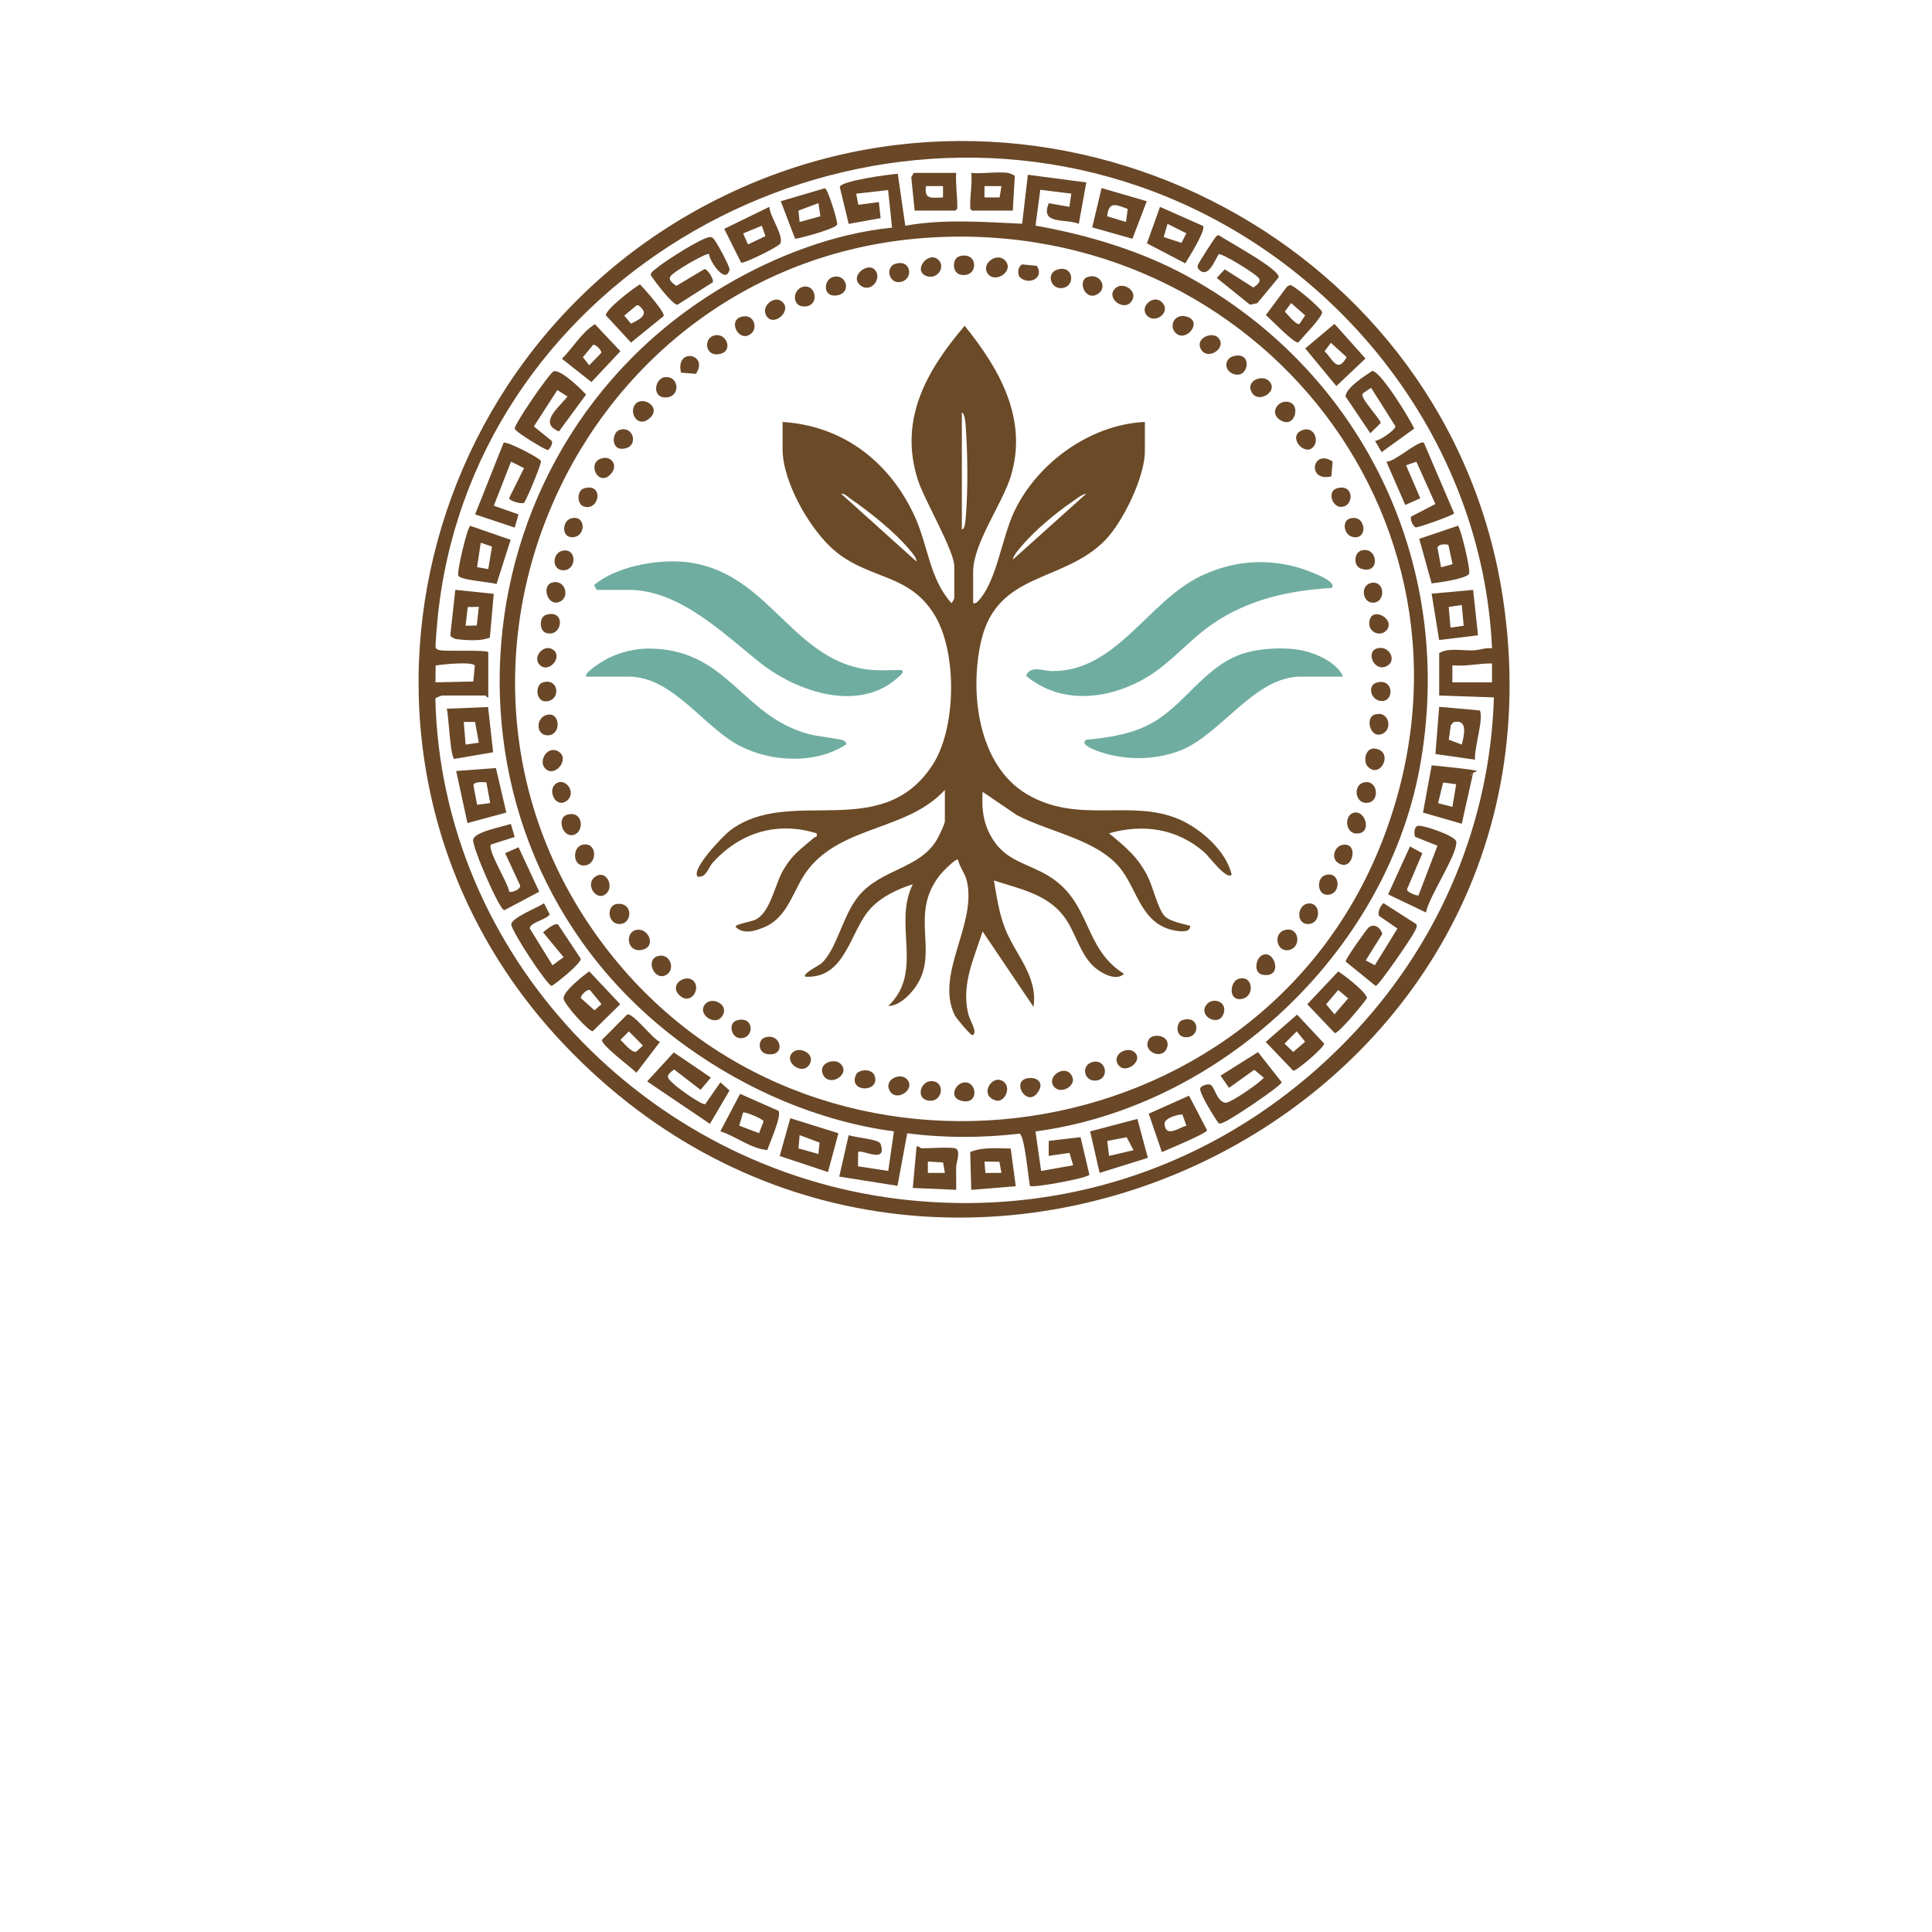 <?xml version="1.0" encoding="UTF-8"?>
<svg id="Camada_1" data-name="Camada 1" xmlns="http://www.w3.org/2000/svg" viewBox="0 0 1024 1024">
  <defs>
    <style>
      .cls-1 {
        fill: #6b4a27;
      }

      .cls-2 {
        fill: #6fada0;
      }

      .cls-3 {
        fill: #694727;
      }
    </style>
  </defs>
  <path class="cls-3" d="M299.38,554.06c-136.48-143.24-85.03-375.4,93.74-454.59,172-76.2,375.5,31.29,403.51,217.84,41.87,278.8-303.61,439.99-497.25,236.75h0ZM258.8,345.64v24c-.73.27-1.2-1-1.5-1h-23c-.27,0-3.44,1.19-3.56,1.62,3.2,136.38,111.67,249.04,245.68,265.25,92.5,11.19,180.27-22.01,242.89-89.86,44.38-48.09,70.48-110.12,72.49-176.02l-29-1v-22.5c4.86-2.98,12.62-1.11,18.54-1.46,3.17-.19,6.2-1.51,9.46-1.04-4.97-111.64-83.05-209.18-187.49-245.02-165.92-56.92-354.81,53.32-371.5,230.55-.18,1.92-1.14,13.18-.94,13.85.39,1.26,1.29,1.43,2.43,1.64,3.51.65,24.13-.31,25.5,1h0ZM251.66,352.79c-1.42-2.29-17.2-.69-20.76-.05l-.1,8.91,20.07-.44.79-8.42ZM769.8,361.64h21v-10c-7.01-.09-13.92,1.7-21.01,1v9.01h.01Z"/>
  <path class="cls-3" d="M479.81,119.64c20.27-3.66,41.45-2,61.94-1.06l3.05-25.95,30.96,4.05-3.97,21.96c-7.11-2.96-20.76.68-15.9-10.92l10.91,1.91,1.02-6.99-16.45-2.05-2.52,19c28,4.96,56.31,13.47,81.25,27.24,93.66,51.7,142.13,154.88,122.23,260.82-18.3,97.4-105.38,178.98-203.51,192.04l3,20.94,16.99-3.01-1.96-6.56-11.03,1.57.05-7.95,16.85-1.95,4.69,19.94c-1.49,1.89-30.26,7.13-31.54,5.9-.75-3.88-2.87-27.19-5.5-27.69-19.8,2.26-39.75,2.36-59.52-.22l-5.15,27.85-30.88-4.89,5.01-21.99c3.1,1.34,15.97,2.05,16.87,4.63,3.86,11.12-10.15,2.55-11.87,4.37l-.05,7.54,16.01,2.44,3.02-20.96c-39.75-5.32-77.99-21.89-110.3-45.21-141.03-101.77-128.02-315.39,20.62-402.97,26.65-15.7,57.7-27.68,88.68-30.82l-2.09-19.92-16.92,1.93,1.13,5.88,10.9-1.44.92,8.51-16.93,3.06-4.72-19.55c.49-3.29,26.41-6.72,30.74-7.02l3.98,27.56v-.02ZM492.59,125.94c-188.39,11.94-286.72,233.56-167.76,381.18,112.05,139.05,341.81,106.36,407.46-60.49,65.29-165.93-64.78-331.78-239.69-320.69h0Z"/>
  <path class="cls-3" d="M755.79,483.64l-20.06-9.6,11.6-25.42,6.56,3.61-8.09,18.97c-.57,1.87,5.74,3.68,6,3.44l10.09-26.37-11.91-4.78c-.52-1.66-.54-5.19,1.46-5.77,2.3-.67,20.12,5.21,20.42,8.43.63,6.87-14.62,29.17-16.05,37.5h-.02Z"/>
  <path class="cls-3" d="M277.67,266.52c-1.22.77-7.5-.92-7.84-2.45l7.91-15.95-6.89-3.44-9.11,23.37,13.07,4.6-2.02,6.99-20.99-7.01,15.1-37.91c1.62-1.16,19.34,8.15,19.8,9.59s-8,21.56-9.02,22.21h0Z"/>
  <path class="cls-3" d="M270.75,436.66l2.05,6.97-12.58,3.97c-2.03,2.9,9.11,20.57,9.67,24.97,1.08.77,6.11-1.07,5.79-3.25l-7.94-17.11,7.1-3.14,10.96,23.55-18.51,9.83c-2.63-.2-16.9-33.2-16.53-37.3.39-4.31,16.06-6.98,19.99-8.48h0Z"/>
  <path class="cls-3" d="M754.72,234.71l15.99,37.35c-.26,1.05-19.24,7.69-20.3,7.45-1.48-.34-3.22-4.44-2.47-5.72l12.84-6.64-10.06-22.44-5.48,1.89,7.54,17.48-7.96,3.56-10.01-22.98c4.31.35,17.38-11.75,19.92-9.95h-.01Z"/>
  <path class="cls-3" d="M292.84,511.62l5.87-4.31-10.89-13.17c1.72-1.25,6.1-5.26,7.99-4.07l12.03,18.07c.01,2.65-12.52,12.61-15.4,14.43-2.62-.44-21.4-29.17-21.45-32.62s14.32-9.05,17.33-11.2l3.04,5.92c-1.82,2.87-10.5,4.21-10.57,7.43l12.05,19.52h0Z"/>
  <path class="cls-3" d="M750.67,489.79c.75,1.27-.46,3.02-1.03,4.2-1.57,3.25-18.74,28.3-20.48,28.59l-15.93-12.93c-.44-.99,11.11-17.15,12.08-17.98,3.03-2.56,6.44.03,7.34,3.31l-8.79,14.07,4.84,2.54,11.96-19.46-9.68-6.66c-1.04-1.78.69-5.55,2.31-6.79l17.37,11.13v-.02Z"/>
  <path class="cls-3" d="M666.78,557.65l12.58,15.99c-1.08,2.49-27.31,20.08-30.89,21.25-.91.3-1.64,1.05-2.67.32-1.83-2.46-10.81-16.62-9.58-18.59.79-1.27,4.13-2.49,5.59-1.55,2.04,1.32,3.19,8.8,7.72,9.43,2.61.36,20.25-12.05,20.25-13.37l-5.03-4.11-13.33,9.56-4.51-6.47,19.87-12.47h0Z"/>
  <path class="cls-3" d="M381.82,573.65l4.84,4.33-10.38,17.69-33.29-22.5,14.13-15.38,19.66,13.36-5.48,6.48-14.01-10.79c-5.35,3.75-3.32,4.78.5,8.32,1.9,1.76,14.28,10.8,16.03,10.02l8-11.53h0Z"/>
  <path class="cls-3" d="M293.52,196.79c3.69-1.01,14.32,9.19,17.1,12.35l-14.36,19.51c-11.17-4.47.15-12.81,4.52-18.5l-5.38-3.42-12.44,19.28,9.4,7.64c1.04,1.13-1.17,4.8-2.04,4.87-1.05.08-16.5-9.06-17.53-11.32-.05-2.69,18.61-29.83,20.72-30.41h.01Z"/>
  <path class="cls-3" d="M375.79,134.64c-1.18-.89-19.25,9.45-20.55,12.01-1.06,2.09,1.8,3.81,3.21,4.88l14.93-8.92c1.59-.17,5.25,5.74,4.38,6.99l-18.65,11.91c-2.5.38-12.41-12.91-14.18-15.55-.24-1.59,1.94-2.84,2.95-3.73,3.73-3.26,24.45-16.69,28.48-16.56,1.04.03,1.26.33,1.93.96,1.27,1.2,8.73,14.84,8.37,16.31-2.06,8.28-10.58-4.57-10.88-8.29h0Z"/>
  <path class="cls-3" d="M728.8,233.66c2.66-.16,10.44-5.57,10.85-7.66l-12.87-20.35c-.22-.15-4.37,2.73-4.54,2.98-1.5,2.3,8.74,12.58,9.61,15.54l-5.55,5.46-13.12-19.48c0-4.45,10.42-11.13,14.12-13.54,4.43-.03,20.01,25.5,22.26,30.55l-17.27,12.47-3.5-5.97h.01Z"/>
  <path class="cls-3" d="M645.91,134.76c-2.36,3.84-5.73,13.18-10.67,7.91-.62-.73-.51-1.43-.29-2.29s8.65-14.09,9.38-14.73c.55-.49.83-1.2,1.8-.9,4.32,3.05,32.35,18,31.59,22.25l-11.35,13.71-3.86.79-17.61-14.19,4.23-4.57,15.18,9.66c1.4-1.04,4.1-2.69,3.05-4.75-1.13-2.23-19.97-13.76-21.45-12.89h0Z"/>
  <path class="cls-3" d="M418.86,592.68l25.51,7.96-5.53,20.58-25.59-8.52,5.61-20.01h0ZM433.78,611.64l.61-6.03-10.58-3.96-.58,7.04,10.55,2.95h0Z"/>
  <path class="cls-3" d="M249.28,278.71l21.37,7.4-7.48,23.46c-3.34-1.17-19.42-1.99-20.29-4.57-.76-2.23,4.96-26.18,6.39-26.29h.01ZM260.77,289.7l-5.96-2.05-1.96,12.95,5.94,1.05,1.98-11.95Z"/>
  <path class="cls-3" d="M782.87,408.73c-.01.16-.91.18-2.08.92-1,.63-1.62,1.44-1.98,1.99l1.98-1.99-6.03,26.97-20.53-5.93,4.58-25.05c19.64,1.93,24.09,2.73,24.06,3.09h0ZM771.81,415.66l-6.91-.92-2.69,10.96,7.59,1.96,2.01-11.99h0Z"/>
  <path class="cls-3" d="M772.75,278.66c1.4,1.03,6.72,23.05,5.93,25.34-.92,2.68-16.49,4.86-19.89,5.22l-6.57-23.63,20.52-6.93h.01ZM767.68,288.77c-1.69-.42-5.22-.52-5.8,1.5l1.93,10.38,6.07-1.61-2.2-10.27Z"/>
  <path class="cls-3" d="M241.79,408.64l21.07-1.56,5.49,23.59-20.59,5.57s-5.97-27.6-5.97-27.6ZM257.79,414.65c-1.81,0-6.33-.68-6.86,1.57l1.95,10.34,6.93-.93-2.01-10.97h-.01Z"/>
  <path class="cls-3" d="M582.81,621.65l-5.01-22,25.04-6.6,5.55,20.63-25.58,7.97ZM600.8,609.63l-3.64-6.89-10.28,1.97.94,7.93,12.99-3.01h0Z"/>
  <path class="cls-3" d="M258.69,374.75l2.69,23.96-20.64,3.52c-2.18-1.68-2.85-22.5-3.95-26.59l21.9-.9h0ZM251.79,382.65h-6l1.01,11.99,7-1-2.01-10.99Z"/>
  <path class="cls-3" d="M781.8,402.65l-21-3,2-25.01,21.52,1.91c2.22,4.21-3.13,20.42-2.51,26.1h-.01ZM774.78,394.65c1.27-5.06,3.41-13.69-4.35-11.89l-1.45,1.56-1.1,7.71,6.91,2.62h-.01Z"/>
  <path class="cls-3" d="M615.81,610.64l-6.95-20.37,21.35-9.54,9.57,18.35c-.37,1.71-20.76,10.14-23.98,11.56h.01ZM626.7,590.73c-2.67-.17-9.69,2.04-9.47,4.98.56,7.49,7.54,2.02,11.58.93l-2.1-5.91h0Z"/>
  <path class="cls-3" d="M412.64,588.79c1.73,2.78-4.76,17.11-5.94,20.77-9.15-.9-16.37-7.22-24.9-9.94l10.47-19.86,20.37,9.02h0ZM391.8,596.63l10.51,3.97,2.42-6.33c-.36-1.19-9.97-5.25-10.88-4.6l-2.05,6.96h0Z"/>
  <path class="cls-3" d="M407.79,109.64c.21,5.21,7.46,14.59,5.89,19.33-.51,1.55-19.49,10.96-20.87,10.24l-8.95-17.93,23.93-11.65h0ZM393.88,123.73l2.58,5.82,9.22-4.4-1.89-5.52-9.91,4.09h0Z"/>
  <path class="cls-3" d="M709.29,514.89c3,1.79,15.36,11.29,15.18,14.25-1.92,2.79-15.01,18.79-17.03,18.43l-14.56-15.29,16.41-17.39h0ZM709.28,524.7l-6.41,7.58,4.43,5.35,7.25-8.49-5.27-4.44Z"/>
  <path class="cls-3" d="M241.3,338.64c-.54-.09-1.56-.99-2.34-1.17l-.23-1.3,2.59-23.55,20.37,2.13-2.05,23.24h0s-2.18.61-2.34.65c-4.9,1.36-14.12.32-16,0ZM253.8,321.64l-5.9.11-1.11,9.89,5.9-.11,1.11-9.89h0Z"/>
  <path class="cls-3" d="M637.67,119.77c1.46,2.31-7.55,16.82-9.47,19.82l-20.3-10.61,6.92-19.33,22.86,10.12h-.01ZM628.8,123.66l-9.99-5.01-2.02,6.99,9.41,3.09,2.59-5.06h0Z"/>
  <path class="cls-3" d="M780.79,312.66l2.59,24.06-20.61,2.5-3.97-24.57,21.99-1.99h0ZM774.79,320.65l-6.95,1.04.96,10.96,6.99-1-1.01-10.99h.01Z"/>
  <path class="cls-3" d="M691.81,184.66l15.49-13,16.43,18.35-15.43,14.62-16.49-19.96h0ZM705.41,181.69l-3.37,4.47c4.37,4.29,6.86,11.95,11.69,3.12l-8.32-7.58h0Z"/>
  <path class="cls-3" d="M413.8,106.65l23.4-6.88c1.65.37,6.91,17.77,6.51,19.22-.61,2.16-18.77,7.12-22.26,7.58l-7.64-19.91h0ZM433.79,107.65l-10.58,3.96.6,6.04,11-3.02-1.01-6.98h-.01Z"/>
  <path class="cls-3" d="M312.31,514.83l16.42,17.45-14.57,14.29c-1.98.34-15.46-14.52-15.47-17.43,0-3.85,10.25-11.85,13.61-14.32h.01ZM312.71,524.75c-1.54-.62-5.09,2.8-4.84,4.26l7.23,6.49,3.68-3.32-6.07-7.42h0Z"/>
  <path class="cls-3" d="M607.8,106.66l-7.59,19.9-21.31-6.03,4.95-20.85,23.95,6.97h0ZM597.72,110.74c-6.05-2.19-10.03-4.44-10.92,3.89l9.99,3.02.93-6.91h0Z"/>
  <path class="cls-3" d="M315.31,171.82l13.52,14.32-15.36,16.36-15.65-12.36c6.05-5.91,10.22-13.78,17.49-18.32ZM314.44,182.72l-5.5,6.6,3.36,4.29,6.43-6.61c.23-1.32-2.98-4.51-4.29-4.29h0Z"/>
  <path class="cls-3" d="M351.72,167.54l-17.28,14.03-13.31-14.43c-.19-3.15,14.65-14.48,18.03-16.42,2.12,2.01,13.72,15.19,12.56,16.82ZM337.47,161.79l-6.6,5.5,3.57,4.25c3.6-1.77,9.56-4.48,5.38-8.43-.76-.72-1.07-1.44-2.35-1.32Z"/>
  <path class="cls-3" d="M682.1,151.95l1.62-.87c1.82-.19,16.45,12.26,16.98,14.26.62,2.37-10.4,13.36-12.52,16.17-2.54.5-14.45-12.22-17.26-14.51l11.19-15.05h-.01ZM688.78,171.64l2.98-4.49-7.44-6.5-3.34,4.51c1.23,1.24,6.28,7.53,7.79,6.48h0Z"/>
  <path class="cls-3" d="M687.49,537.77l14.35,15.37c0,2.08-14.82,14.67-16.39,14.39l-14.6-15.29,16.64-14.48h0ZM687.3,546.66l-6.48,6.48,4.62,4.43,6.32-5.43-4.46-5.48Z"/>
  <path class="cls-3" d="M332.42,537.7c3.18-.99,13.31,12.9,17.36,14.52l-12.48,16.38c-2.7-2.95-18.51-14.38-18.26-17.46l13.38-13.43h0ZM333.3,546.66l-4.48,4.48c1.81,1.62,5.83,6.84,8.34,6.35l3.61-3.35-7.47-7.48Z"/>
  <path class="cls-3" d="M535.7,608.75l2.67,19.97-23.58,1.94-.56-20.08c6.8-2.76,14.31-1.89,21.47-1.83h0ZM529.69,615.76l-7.89-.12.47,6.06,8.53-.06-1.11-5.88Z"/>
  <path class="cls-3" d="M506.3,608.64c3.14.98.58,7.43.51,9.51-.15,4.16.08,8.35,0,12.49l-23.01-1,2.01-22c1.09-.39,2.19,1,2.49,1,3.78,0,15.51-.78,18,0ZM500.8,621.64l-.93-5.52-8.08-.47v6.01h9s0-.02,0-.02Z"/>
  <path class="cls-3" d="M506.8,91.64c-.42,5.98.63,12.02.58,17.95,0,1.17-.02,1.29-1.08,2.05h-21.5l-1.81-17.74,1.31-2.26h22.5ZM499.81,98.64h-9.01c-1.12,7.48,3.24,6.09,9.01,6.01v-6.01Z"/>
  <path class="cls-3" d="M534.3,91.64c.49.06,3.44,1.18,3.56,1.62l-1.06,18.38h-21.5c-1.13-.77-1.03-.94-1.06-2.07-.19-5.84,1.15-12,.56-17.93,6.15.58,13.53-.79,19.5,0ZM530.8,98.65l-9-.02v6.01h8l1-5.99Z"/>
  <g>
    <path class="cls-1" d="M515.8,319.64c1.59.33,2.07-.48,3.01-1.49,9.46-10.26,12.26-33.42,18.82-47.18,12.25-25.7,40.32-46,69.18-47.32v15.5c0,13.51-11.49,37.3-20.95,47.05-22.2,22.86-57.13,16.54-65.76,53.24-6.34,26.98-1.95,65.9,24.02,81.4,27.26,16.28,54.93,2.42,80.67,13.33,11.51,4.88,25.28,16.96,28.01,29.48-2.91,2.79-11.9-9.69-14.52-11.97-14.49-12.57-32.3-15.16-50.47-10.02,8.9,7.36,15.72,12.9,20.85,23.63,2.41,5.03,5.14,16.35,8.45,20.06,2.7,3.02,9.83,4.26,13.69,5.32.37,3.92-5.73,2.95-8.04,2.54-17.36-3.13-19.61-20.31-28.13-31.88-12.06-16.37-38.37-20.12-55.68-29.32l-18.15-12.34c-.62,10.14.6,18.55,6.58,26.9,7.05,9.85,17.87,11.47,27.72,17.29,23.77,14.04,18.5,38.41,40.67,52.31-4.18,3.88-11.25.02-15-2.98-8.4-6.71-10.5-19.27-17.15-27.85-8.99-11.6-23.59-14.33-36.82-18.67,1.5,8.86,2.8,17.88,6.23,26.26,5.44,13.27,17.18,24.81,14.76,40.73l-26.98-39.99c-4.58,14.35-11.23,27.76-7.74,43.22.7,3.11,2.66,6.21,3.28,8.75.32,1.32.06,3.05-1.05,3.01-.93-.03-8.49-8.9-9.33-10.65-10.52-21.91,12.16-48.36,6.39-71.39-.97-3.88-3.74-7.01-4.57-10.94-1.22-.89-8.39,6.59-9.5,7.99-16.28,20.42-1.27,39.32-11.69,57.31-2.97,5.13-9.53,12.26-15.79,12.21,19.12-18.17,2.33-43.14,12.99-64.5-7.83,2.42-16.33,6.48-22.04,12.45-11.42,11.92-13.13,37.72-34.95,36.54-1.76-1.48,7.51-6.12,8.49-7,8.33-7.52,11.29-25.69,19.99-36.01,11.94-14.16,32.3-14.19,41.31-29.69,1.07-1.85,4.2-8.15,4.2-9.8v-16.5c-19.88,21.63-54.04,18.68-72.42,42.08-8.06,10.26-10.13,25.13-23.31,30.69-4.74,2-11.2,4.08-15.26-.28-.03-1.28,8.47-2.74,10.37-3.61,8.26-3.81,10.34-18.66,15.19-26.81s9.2-10.78,16.15-16.79c.71-.61,1.89.04,1.27-2.28-20.82-6.5-40.53-.44-54.98,15.51-2.5,2.76-3.44,8.09-8.02,7.47-3.78-3.83,13.71-21.85,17.08-24.41,31.81-24.12,80.12,6.78,107.32-34.68,12.69-19.33,13.24-59.38,1.39-79.21-13.33-22.32-33.78-18.91-52.28-33.72-13.53-10.83-28.52-37-28.52-54.48v-14.5c32.25,1.96,57.12,21.5,70.17,50.33,7.06,15.6,7.71,32.79,19.33,45.67.28.15,1.5-2.35,1.5-2.5v-17c0-8.32-15.87-35.17-19.27-45.73-10.3-31.97,4.54-58.02,24.77-81.75,18.44,22.75,33.62,49.32,24.53,79.52-4.49,14.92-20.03,35.68-20.03,50.97v16.5l.02-.02ZM509.8,218.64v62c1.62-.16,1.87-4.27,1.99-5.51,1.36-14.34,1.1-35.65,0-49.98-.1-1.35-.48-6.07-1.99-6.51h0ZM485.79,297.64c-.1-2.19-2.13-4.39-3.48-6.01-7.95-9.62-21.31-20.24-31.64-27.36-1.51-1.04-2.93-2.77-4.88-2.61l39.99,35.99h.01ZM575.8,261.65c-2.59.45-5.14,2.68-7.32,4.17-9.28,6.34-19.9,15.26-27.2,23.8-1.57,1.84-4.02,4.63-4.48,7.01l38.99-34.99h.01Z"/>
    <path class="cls-2" d="M316.3,312.64l-1.49-2.48c11.26-9.71,32.71-13.69,47.37-12.39,43.32,3.84,55.69,48.45,93.59,56.41,8.23,1.73,14.01.9,22.05.95,1.96,1.09-1.42,3.5-2,4.03-20.5,18.64-53.27,7.56-72.48-7.54-19.24-15.12-42.79-38.97-70.03-38.97h-17.01Z"/>
    <path class="cls-2" d="M705.8,311.64c-22.82,1.32-44.3,6.1-63.32,19.19-12.04,8.28-21.55,20.18-34.16,27.84-19.83,12.04-45.72,15.33-64.52-.53,2.41-5.72,9.24-2.5,13.45-2.45,34.38.44,50.93-36.69,78.87-50.22,16.08-7.79,33.13-9.62,50.46-5.1,2.42.63,23.16,7.17,19.22,11.28h0Z"/>
    <path class="cls-2" d="M310.8,358.64c-1.89-1.65,8.02-7.81,9.08-8.42,7.94-4.59,17.13-6.8,26.26-6.44,40.14,1.55,47.12,35.74,82.66,45.36,3.94,1.06,17.06,2.48,18.54,3.46.47.31,1.82,1.49.98,2.05-16,10.53-39.85,9.31-56.55.51-18.99-9.99-35.28-36.52-58.48-36.52h-22.5,0Z"/>
    <path class="cls-2" d="M711.8,358.64h-22.5c-24.53,0-42.26,30.86-63.82,39.18-12.35,4.76-26.36,5.18-39.11,1.74-1.63-.44-15.42-4.46-10.61-7.46,11.69-1.17,23.2-2.77,33.7-8.3,18.19-9.58,28.11-29.67,48.06-36.94,9.3-3.39,23.85-4.13,33.48-1.93,7.27,1.66,17.86,6.46,20.8,13.7h0Z"/>
  </g>
  <path class="cls-3" d="M337.53,492.81c6.49-.96,10.5,9.22,2.53,10.68-7.96,1.45-8.98-9.72-2.53-10.68Z"/>
  <path class="cls-3" d="M352.44,199.91c7.57-.8,8.38,10.27.79,10.72-8.04.48-6.29-10.14-.79-10.72Z"/>
  <path class="cls-3" d="M681.54,492.79c7.54-1.46,8.41,10.43.66,10.86-5.81.32-7.55-9.53-.66-10.86Z"/>
  <path class="cls-3" d="M337.04,213.89c3.98-4,13.77,1.99,7.28,7.77s-11.47-3.56-7.28-7.77Z"/>
  <path class="cls-3" d="M681.48,212.91c8.97-.24,5.03,15.91-3.65,9.21-4.29-3.31-1.13-9.08,3.65-9.21Z"/>
  <path class="cls-3" d="M532.55,137.89c5.46,5.42-4.68,12.57-8.85,7.36s4.45-11.71,8.85-7.36Z"/>
  <path class="cls-3" d="M289.04,407.4c-4.15-4.17,1.55-12.97,7.33-8.83,5.65,4.05-2.42,13.76-7.33,8.83Z"/>
  <path class="cls-3" d="M300.5,431.84c8.7-2.62,9.34,9.09,3.57,10.66-6.05,1.64-9.02-9.02-3.57-10.66Z"/>
  <path class="cls-3" d="M308.53,447.79c7.83-2.08,8.49,9.85,1.72,10.87-6.8,1.03-7.1-9.44-1.72-10.87Z"/>
  <path class="cls-3" d="M508.5,135.84c10.02-3.02,10.56,11.4.85,9.81-4.86-.8-4.84-8.61-.85-9.81Z"/>
  <path class="cls-3" d="M327.27,479.09c8.26-.7,7.8,9.75,1.98,10.59-7.18,1.04-8.43-10.05-1.98-10.59Z"/>
  <path class="cls-3" d="M725.04,406.4c-2.71-2.71-1.5-10.51,4.03-9.58,9.77,1.64,2.67,16.28-4.03,9.58Z"/>
  <path class="cls-3" d="M463.56,142.89c4.45,4.52-2.15,13-7.71,8.21-5.53-4.76,3.78-12.2,7.71-8.21Z"/>
  <path class="cls-3" d="M722.5,414.81c7.54-2.28,9.31,9.67,2.57,10.67s-8.14-8.98-2.57-10.67Z"/>
  <path class="cls-3" d="M656.5,518.81c7.81-2.35,8.77,9.57,1.57,10.67-7.26,1.11-6.26-9.26-1.57-10.67Z"/>
  <path class="cls-3" d="M560.51,142.85c8.27-2.46,9.44,7.9,3.57,9.61-6.89,2.02-10.2-7.64-3.57-9.61Z"/>
  <path class="cls-3" d="M290.53,378.77c6.55-.94,6.96,10.95-.23,10.97-6.63.02-6.43-10.01.23-10.97Z"/>
  <path class="cls-3" d="M367.56,519.89c4.11,4.15-1.42,13.07-7.27,7.77-6.25-5.66,3.23-11.84,7.27-7.77Z"/>
  <path class="cls-3" d="M623.04,176.4c-3.61-3.64-.62-10.55,6.04-8.55,8.75,2.62-.58,14.05-6.04,8.55Z"/>
  <path class="cls-3" d="M728.47,378.81c7.89-2.73,10.23,8.58,3.36,10.43-5.77,1.55-8.17-8.77-3.36-10.43h0Z"/>
  <path class="cls-3" d="M319.54,242.79c4.84-.94,8.11,4.08,4.27,8.37-6.78,7.6-13.46-6.59-4.27-8.37Z"/>
  <path class="cls-3" d="M717.5,430.77c5.79-1.48,9.24,9.03,3.59,10.71-7.94,2.35-9.29-9.25-3.59-10.71Z"/>
  <path class="cls-3" d="M374.05,531.89c3.55-3.53,11.74.25,9.26,5.73-3.46,7.61-14.67-.35-9.26-5.73Z"/>
  <path class="cls-3" d="M532.55,573.89c3.17,3.15-.14,10.67-4.78,9.36-9.55-2.69-1.27-15.38,4.78-9.36Z"/>
  <path class="cls-3" d="M348.5,506.81c7.26-2.24,10.1,8.56,3.33,10.44-5.45,1.51-9.53-8.53-3.33-10.44Z"/>
  <path class="cls-3" d="M653.52,188.85c11-3.29,8.36,13.3-.47,9.06-4.32-2.07-3.95-7.74.47-9.06Z"/>
  <path class="cls-3" d="M693.46,478.86c6.9-.63,6.85,10.88-.16,10.89-6.68,0-5.77-10.35.16-10.89Z"/>
  <path class="cls-3" d="M510.54,573.8c7.54-1.48,8.87,12.93-1.79,9.39-5.39-1.79-2.67-8.52,1.79-9.39Z"/>
  <path class="cls-3" d="M493.28,573.04c7.94-.36,6.67,11.16-.85,10.35-7.2-.77-4.75-10.09.85-10.35Z"/>
  <path class="cls-3" d="M445.56,563.89c5.57,5.55-5.98,12.61-9.29,5.75-2.94-6.09,5.87-9.17,9.29-5.75Z"/>
  <path class="cls-3" d="M426.46,151.86c6.11-.54,7.73,9.77.71,10.53-8.07.87-7.27-9.95-.71-10.53Z"/>
  <path class="cls-3" d="M292.51,308.81c7.36-2.18,10.03,8.56,3.32,10.43-5.82,1.63-8.75-8.83-3.32-10.43h0Z"/>
  <path class="cls-3" d="M668.07,506.91c6.78-5.6,12.97,11.67,1.29,9.74-4.99-.82-3.81-7.65-1.29-9.74Z"/>
  <path class="cls-3" d="M672.56,201.89c5.57,5.55-5.98,12.61-9.29,5.75-2.94-6.09,5.87-9.17,9.29-5.75Z"/>
  <path class="cls-3" d="M441.52,146.83c6.93-2.02,10.05,8.05,2.55,9.64-8.08,1.71-7.9-8.08-2.55-9.64Z"/>
  <path class="cls-3" d="M721.5,291.81c8.72-2.68,10.56,12.94,0,9.65-4.24-1.32-4.06-8.4,0-9.65Z"/>
  <path class="cls-3" d="M378.53,177.8c6.31-1.69,10.25,7.74,3.54,9.68-8.26,2.38-9.62-8.05-3.54-9.68Z"/>
  <path class="cls-3" d="M480.55,571.89c5.41,5.39-5.94,13.01-9.26,5.73-2.49-5.47,5.71-9.27,9.26-5.73Z"/>
  <path class="cls-3" d="M591.05,152.89c3.84-3.82,11.44.81,9.28,5.72-3.34,7.6-14.76-.27-9.28-5.72Z"/>
  <path class="cls-3" d="M729.47,343.8c6.77-2.38,11.4,6.59,5.3,9.35-6.58,2.98-10.73-7.45-5.3-9.35h0Z"/>
  <path class="cls-3" d="M559.05,576.4c-5.47-5.48,5.96-13.3,9.28-5.71,2.16,4.92-5.79,9.21-9.28,5.71Z"/>
  <path class="cls-3" d="M645.55,178.89c5.41,5.42-5.95,12.99-9.26,5.73-2.5-5.48,6.04-8.95,9.26-5.73Z"/>
  <path class="cls-3" d="M289.51,325.84c10.59-3.18,8.74,12.22,0,9.64-3.82-1.13-3.86-8.48,0-9.64Z"/>
  <path class="cls-3" d="M454.07,568.91c2.56-2.42,8.42-2.32,9.57,1.44,2.82,9.22-15.13,8.62-9.57-1.44h0Z"/>
  <path class="cls-3" d="M414.55,159.89c5.31,4.63-3.7,12.9-7.76,8.28-4.49-5.12,3.35-12.12,7.76-8.28Z"/>
  <path class="cls-3" d="M695.53,237.39c-4.68,3.92-12.92-5.93-5.71-9.22,6.5-2.96,10.03,5.61,5.71,9.22Z"/>
  <path class="cls-3" d="M420.05,557.89c3.7-3.64,11.87.55,9.28,5.76-3.56,7.15-14.4-.72-9.28-5.76Z"/>
  <path class="cls-3" d="M543.46,571.81c4.67-1.6,10.06,1.02,7.22,6.16-5.49,9.93-14.46-3.68-7.22-6.16Z"/>
  <path class="cls-3" d="M474.5,139.83c8.68-2.71,9.9,8.52,2.58,9.65-6.05.94-7.92-7.98-2.58-9.65Z"/>
  <path class="cls-3" d="M309.51,258.84c10.64-3.2,8.38,12.12,0,9.64-3.82-1.13-3.86-8.48,0-9.64Z"/>
  <path class="cls-3" d="M497.55,137.89c3.59,3.6-.65,10.18-6.03,8.58-8.35-2.49.45-14.17,6.03-8.58Z"/>
  <path class="cls-3" d="M328.5,227.81c7.11-2.2,9.67,7.78,3.61,9.65-8.6,2.64-8.18-8.23-3.61-9.65Z"/>
  <path class="cls-3" d="M321.56,473.4c-5.13,5.16-11.86-4.59-6.16-8.68s10.14,4.68,6.16,8.68Z"/>
  <path class="cls-3" d="M702.5,463.81c8.23-2.48,8.67,10.76.79,10.44-5.27-.21-5.61-8.98-.79-10.44Z"/>
  <path class="cls-3" d="M398.55,176.4c-6.68,6.64-14.16-7.83-4.15-8.75,5.37-.49,6.94,5.98,4.15,8.75Z"/>
  <path class="cls-3" d="M576.47,146.8c6.35-2.2,10.69,5.26,5.75,8.76-6.84,4.85-11.57-6.74-5.75-8.76Z"/>
  <path class="cls-3" d="M579.54,562.79c6.87-1.33,8.58,8.9,1.7,9.88s-8.72-8.52-1.7-9.88Z"/>
  <path class="cls-3" d="M360.95,197.5c-3.17-13.56,15.07-9.95,7.87.65l-7.87-.65Z"/>
  <path class="cls-3" d="M711.55,447.8c9.22-1.75,5.32,15.47-2.68,9.28-3.47-2.68-1.41-8.5,2.68-9.28Z"/>
  <path class="cls-3" d="M298.53,291.81c7.42-1.11,7.15,10.75-.24,10.44-6.03-.26-5.67-9.55.24-10.44Z"/>
  <path class="cls-3" d="M705.66,252.5c-13.34,3.11-10.02-15.06.65-7.87l-.65,7.87Z"/>
  <path class="cls-3" d="M549.55,140.89c4.25,6.75-4.76,10.61-9.26,5.77-1.06-2.09-.75-5.4,1.51-6.51l7.76.75h-.01Z"/>
  <path class="cls-3" d="M729.51,361.84c9.49-2.86,9.74,10.82,2.02,9.64-5.19-.79-6.73-8.22-2.02-9.64Z"/>
  <path class="cls-3" d="M294.04,415.89c4.94-4.96,12.29,4.22,6.17,8.67-5.35,3.88-9.92-4.89-6.17-8.67Z"/>
  <path class="cls-3" d="M287.47,361.8c8.14-2.82,9.85,7.82,3.62,9.65-7.23,2.13-7.78-8.21-3.62-9.65Z"/>
  <path class="cls-3" d="M708.51,258.84c8.74-2.63,9.34,8.1,3.57,9.66s-9.04-8.01-3.57-9.66Z"/>
  <path class="cls-3" d="M640.04,531.89c3.18-3.18,10.35-1.03,8.58,5.04-2.39,8.2-14.77,1.15-8.58-5.04Z"/>
  <path class="cls-3" d="M608.05,167.4c-4.51-4.49,3.15-11.73,7.74-7.24,5.18,5.08-3.22,11.73-7.74,7.24Z"/>
  <path class="cls-3" d="M727.46,308.85c6.57-.6,6.92,10.02.68,10.58s-7.56-9.95-.68-10.58Z"/>
  <path class="cls-3" d="M734.55,334.4c-3,3.01-9.03.99-8.81-4.28.4-9.7,14.93-1.86,8.81,4.28Z"/>
  <path class="cls-3" d="M715.51,274.82c8.75-2.6,9.85,12.24,1.01,9.64-4.15-1.22-5.45-8.32-1.01-9.64Z"/>
  <path class="cls-3" d="M601.55,557.89c4.75,4.68-5.92,12.45-9.28,5.76-2.59-5.18,5.57-9.41,9.28-5.76Z"/>
  <path class="cls-3" d="M405.51,549.84c8.81-2.66,11.26,10.77.83,8.78-4.74-.91-4.77-7.59-.83-8.78Z"/>
  <path class="cls-3" d="M286.05,352.4c-4.2-4.2,2.46-11.74,7.35-7.84s-2.64,12.55-7.35,7.84Z"/>
  <path class="cls-3" d="M302.5,274.81c7.79-2.36,8.37,8.86,1.74,9.86-6.82,1.03-6.46-8.43-1.74-9.86Z"/>
  <path class="cls-3" d="M608.98,550.81c2.08-3.38,11.38-2.15,9.68,4.11-2.05,7.54-13.74,2.49-9.68-4.11Z"/>
  <path class="cls-3" d="M390.51,540.84c9.35-2.82,9.6,9.74,1.78,9.41-4.81-.21-6.48-7.99-1.78-9.41Z"/>
  <path class="cls-3" d="M626.43,540.78c9.61-3.34,10.19,9.41,1.86,8.97-5.73-.31-4.77-7.95-1.86-8.97Z"/>
</svg>